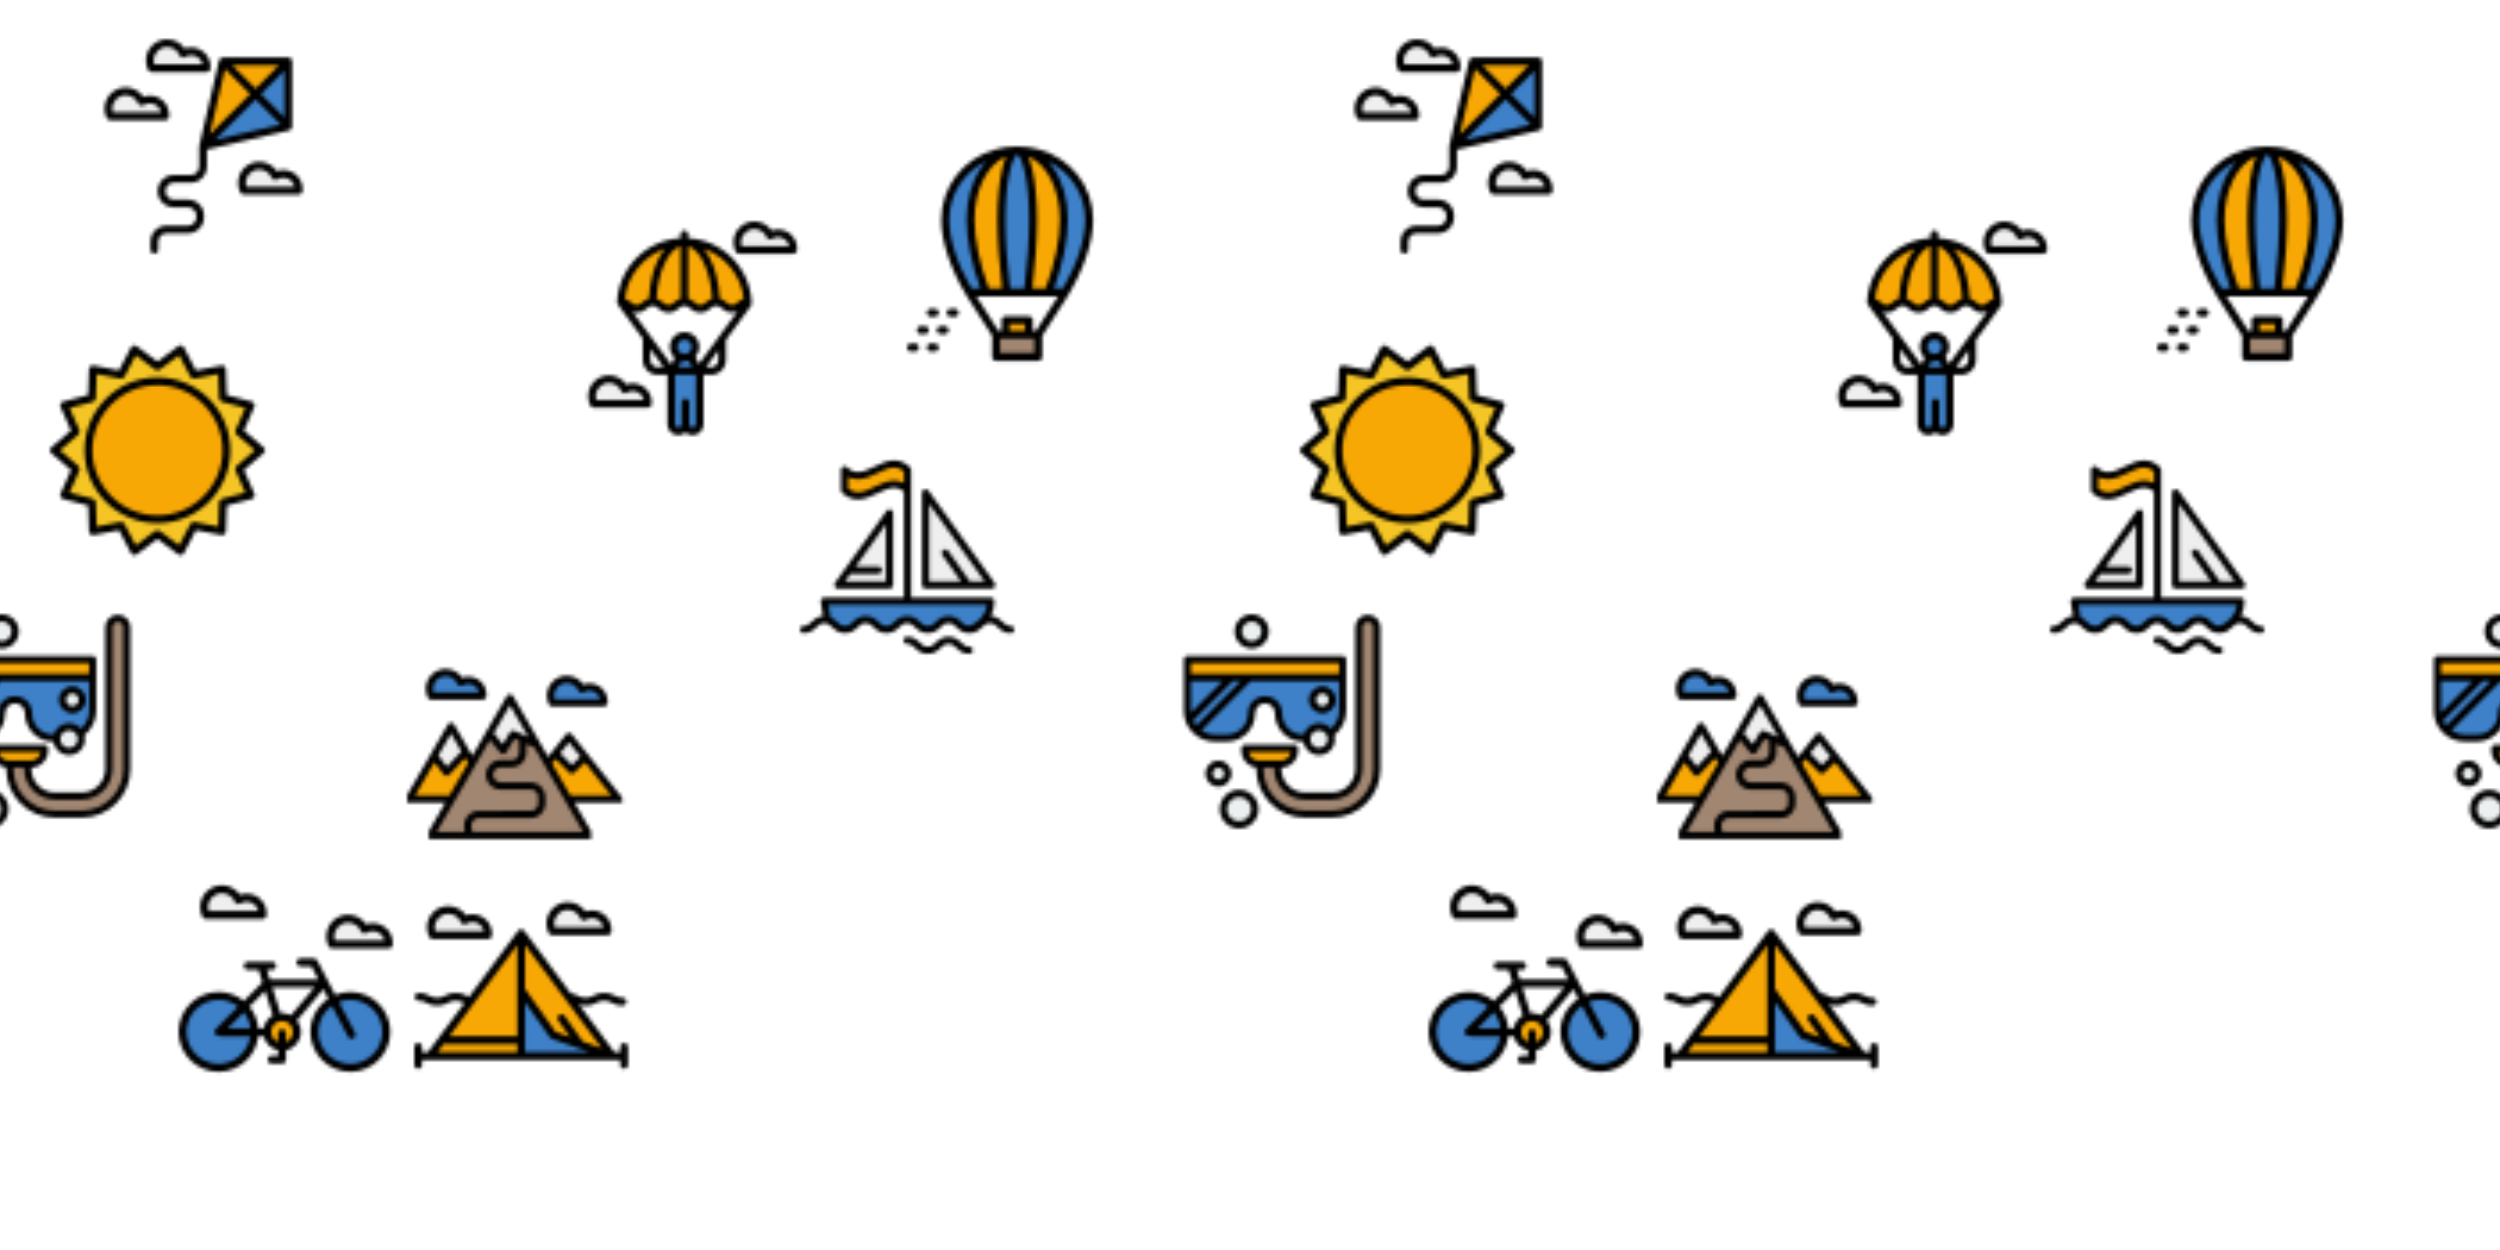 <svg xmlns="http://www.w3.org/2000/svg" xmlns:xlink="http://www.w3.org/1999/xlink" xmlns:fi="http://pattern.flaticon.com/" x="0" y="0" width="700" height="350" viewBox="0 0 700 350"><rect x="0px" y="0px" width="100%" height="100%" opacity="1" fill="#ffffff"/><defs><g transform="matrix(0.126 0 0 0.126 329 172)" id="L1_66"><path d="M428.7,9h-0.4c-10.918,0-19.8,8.882-19.8,19.8v315.01c0,33.189-27.001,60.19-60.19,60.19h-59.62   c-33.189,0-60.19-27.001-60.19-60.19V333h-40v10.81c0,55.245,44.945,100.19,100.19,100.19h59.619   c55.245,0,100.19-44.945,100.19-100.19V28.8C448.5,17.882,439.618,9,428.7,9z" fill="#a18671"/><path d="M154.461,298l1.378,9.186c2.206,14.716,15.1,25.814,29.991,25.814h49.34   c14.892,0,27.785-11.098,29.991-25.814l1.378-9.186H154.461z" fill="#f8a805"/><path d="M96.5,333c-11.579,0-21,9.42-21,21s9.421,21,21,21s21-9.42,21-21S108.079,333,96.5,333z" fill="#ecf0f1"/><path d="M142.5,398c-19.299,0-35,15.701-35,35s15.701,35,35,35s35-15.701,35-35S161.799,398,142.5,398z" fill="#ecf0f1"/><path d="M320,250c-15.163,0-27.5,12.336-27.5,27.5S304.837,305,320,305c15.163,0,27.5-12.336,27.5-27.5   S335.163,250,320,250z" fill="#ecf0f1"/><path d="M164.996,140.5L46.171,259.336l8.066,5.423C64.202,271.459,75.818,275,87.83,275h27.72   c30.023,0,54.45-24.426,54.45-54.45v-0.85c0-16.377,13.323-29.7,29.7-29.7h0.6c16.377,0,29.7,13.323,29.7,29.7v0.85   c0,30.024,24.426,54.45,54.45,54.45h7.536l1.745-5.632C297.265,257.964,308.066,250,320,250c7.858,0,15.368,3.399,20.604,9.326   l5.274,5.971l5.993-5.249c13.109-11.483,20.629-28.022,20.629-45.378V140.5H164.996z" fill="#3e81c8"/><path d="M327.5,168c-12.131,0-22,9.869-22,22s9.869,22,22,22c12.131,0,22-9.869,22-22S339.631,168,327.5,168   z" fill="#ecf0f1"/><path d="M124.996,140.5l-94.301,94.311l2.343,5.066c2.036,4.402,4.604,8.563,7.634,12.367l5.581,7.006   L165.004,140.5H124.996z" fill="#3e81c8"/><path d="M27.5,140.5v74.17c0,1.438,0.061,2.905,0.185,4.487l1.36,17.302l95.959-95.959H27.5z" fill="#3e81c8"/><rect x="27px" y="100px" width="345px" height="40px" fill="#f8a805"/><path d="M170.5,8c-16.542,0-30,13.458-30,30s13.458,30,30,30s30-13.458,30-30S187.042,8,170.5,8z" fill="#ecf0f1"/><g><path d="M428.7,1h-0.4c-15.33,0-27.8,12.47-27.8,27.8v315.01c0,28.78-23.41,52.19-52.19,52.19h-59.62    c-28.78,0-52.19-23.41-52.19-52.19v-2.84c20.52-0.71,37-17.61,37-38.3V298c0-4.42-3.58-8-8-8h-110c-4.42,0-8,3.58-8,8v4.67    c0,19.32,14.38,35.35,33,37.95v3.19c0,59.66,48.53,108.19,108.19,108.19h59.62c59.66,0,108.19-48.53,108.19-108.19V28.8    C456.5,13.47,444.03,1,428.7,1z M163.75,306h93.5c-1.61,10.74-10.9,19-22.08,19h-49.34C174.65,325,165.36,316.74,163.75,306z     M440.5,343.81c0,50.83-41.36,92.19-92.19,92.19h-59.62c-50.83,0-92.19-41.36-92.19-92.19V341h24v2.81    c0,37.6,30.59,68.19,68.19,68.19h59.62c37.6,0,68.19-30.59,68.19-68.19V28.8c0-6.51,5.29-11.8,11.8-11.8h0.4    c6.51,0,11.8,5.29,11.8,11.8L440.5,343.81L440.5,343.81z"/><path d="M96.5,325c-15.99,0-29,13.01-29,29s13.01,29,29,29s29-13.01,29-29S112.49,325,96.5,325z M96.5,367c-7.17,0-13-5.83-13-13    s5.83-13,13-13s13,5.83,13,13S103.67,367,96.5,367z"/><path d="M142.5,390c-23.71,0-43,19.29-43,43s19.29,43,43,43s43-19.29,43-43S166.21,390,142.5,390z M142.5,460    c-14.89,0-27-12.11-27-27s12.11-27,27-27s27,12.11,27,27S157.39,460,142.5,460z"/><path d="M327.5,160c-16.54,0-30,13.46-30,30s13.46,30,30,30c16.54,0,30-13.46,30-30S344.04,160,327.5,160z M327.5,204    c-7.72,0-14-6.28-14-14s6.28-14,14-14c7.72,0,14,6.28,14,14S335.22,204,327.5,204z"/><path d="M372.5,92.5h-345c-4.42,0-8,3.58-8,8v114.17c0,37.68,30.65,68.33,68.33,68.33h27.72c34.43,0,62.45-28.02,62.45-62.45    v-0.85c0-11.97,9.73-21.7,21.7-21.7h0.6c11.97,0,21.7,9.73,21.7,21.7v0.85c0,34.43,28.02,62.45,62.45,62.45h0.48    c2.65,16.97,17.37,30,35.07,30c19.57,0,35.5-15.93,35.5-35.5c0-3.14-0.42-6.19-1.19-9.09c15.94-12.52,26.19-31.96,26.19-53.74    V100.5C380.5,96.08,376.92,92.5,372.5,92.5z M35.66,218.53c-0.1-1.28-0.16-2.56-0.16-3.86V148.5h70.19L35.66,218.53z M40.3,236.52    l88.01-88.02h17.38l-98.76,98.76C44.31,243.97,42.08,240.37,40.3,236.52z M320,297c-10.75,0-19.5-8.75-19.5-19.5    S309.25,258,320,258s19.5,8.75,19.5,19.5S330.75,297,320,297z M364.5,214.67c0,15.68-6.94,29.76-17.9,39.36    C340.09,246.66,330.58,242,320,242c-15.92,0-29.43,10.54-33.91,25h-1.64c-25.61,0-46.45-20.84-46.45-46.45v-0.85    c0-20.79-16.91-37.7-37.7-37.7h-0.6c-20.79,0-37.7,16.91-37.7,37.7v0.85c0,25.61-20.84,46.45-46.45,46.45H87.83    c-10.77,0-20.8-3.28-29.13-8.88L168.31,148.5H364.5V214.67z M364.5,132.5h-329v-24h329V132.5z"/><path d="M170.5,0c-20.95,0-38,17.05-38,38s17.05,38,38,38s38-17.05,38-38S191.45,0,170.5,0z M170.5,60c-12.13,0-22-9.87-22-22    s9.87-22,22-22s22,9.87,22,22S182.63,60,170.5,60z"/></g></g><g transform="matrix(0.138 0 0 0.138 14 96)" id="L1_67"><path d="M428.003,218l-44.23-37.856l23.464-53.292l-56.312-14.833l-1.978-58.198l-57.183,10.964   l-27.038-51.563l-46.729,34.781L171.274,13.22l-27.037,51.573L87.052,53.82l-1.981,58.193L28.763,126.85l23.464,53.292L7.997,218   l44.231,37.857l-23.464,53.292l56.311,14.833l1.978,58.198l57.093-10.956c0.065-0.012,0.104-0.016,0.09-0.009l27.039,51.564   l46.719-34.782l46.733,34.781l27.035-51.572l57.186,10.973l1.98-58.194l56.309-14.836l-23.464-53.292L428.003,218z M358,218   c0,77.196-62.804,140-140,140S78,295.196,78,218S140.804,78,218,78S358,140.803,358,218z" fill="#f5c525"/><path d="M218,78c-77.196,0-140,62.804-140,140s62.804,140,140,140s140-62.804,140-140S295.196,78,218,78z" fill="#f8a805"/><g><path d="M218,70c-81.61,0-148,66.39-148,148s66.39,148,148,148s148-66.39,148-148S299.61,70,218,70z M218,350    c-72.79,0-132-59.21-132-132S145.21,86,218,86c72.78,0,132,59.21,132,132S290.78,350,218,350z"/><path d="M433.2,211.92l-39.71-33.99l21.07-47.85c0.94-2.14,0.9-4.59-0.12-6.7c-1.01-2.11-2.9-3.66-5.16-4.26l-50.56-13.33    l-1.78-52.25c-0.08-2.33-1.18-4.52-3.01-5.98c-1.82-1.46-4.2-2.04-6.49-1.6l-51.35,9.85l-24.28-46.3    c-1.09-2.08-3.03-3.57-5.31-4.09s-4.68-0.01-6.56,1.38L218,38.03L176.05,6.8c-1.88-1.39-4.27-1.9-6.55-1.38s-4.22,2.01-5.31,4.09    l-24.28,46.3l-51.35-9.85c-2.3-0.44-4.67,0.14-6.5,1.6c-1.82,1.46-2.92,3.65-3,5.98l-1.78,52.25l-50.56,13.33    c-2.26,0.6-4.15,2.15-5.17,4.26c-1.01,2.11-1.05,4.56-0.11,6.7l21.07,47.85L2.8,211.92C1.02,213.44,0,215.66,0,218    s1.02,4.56,2.8,6.08l39.71,33.99l-21.07,47.85c-0.95,2.14-0.9,4.59,0.11,6.7c1.02,2.11,2.91,3.66,5.17,4.26l50.56,13.33    l1.78,52.25c0.08,2.33,1.17,4.52,3,5.98c1.83,1.46,4.21,2.04,6.5,1.6l51.35-9.85l24.28,46.3c1.09,2.08,3.03,3.57,5.31,4.09    s4.67,0.01,6.55-1.38L218,397.97l41.94,31.23c1.4,1.03,3.08,1.58,4.78,1.58c0.59,0,1.19-0.07,1.78-0.2    c2.28-0.52,4.22-2.01,5.31-4.09l24.28-46.3l51.34,9.85c2.3,0.44,4.68-0.14,6.5-1.6c1.83-1.46,2.93-3.65,3.01-5.98l1.78-52.25    l50.55-13.33c2.27-0.6,4.16-2.15,5.17-4.26c1.02-2.11,1.06-4.56,0.12-6.7l-21.07-47.85l39.71-33.99c1.78-1.52,2.8-3.74,2.8-6.08    S434.98,213.44,433.2,211.92z M378.57,249.78c-2.68,2.29-3.54,6.07-2.12,9.3l19.69,44.72l-47.25,12.45    c-3.42,0.9-5.84,3.93-5.96,7.46l-1.66,48.85l-48-9.21c-3.46-0.66-6.95,1.02-8.59,4.15l-22.69,43.27l-39.22-29.19    c-2.83-2.11-6.71-2.11-9.55,0l-39.21,29.19l-22.69-43.27c-1.4-2.67-4.15-4.29-7.08-4.29c-0.5,0-1.01,0.05-1.51,0.14l-48,9.21    l-1.66-48.85c-0.12-3.53-2.54-6.56-5.96-7.46L39.86,303.8l19.69-44.72c1.42-3.23,0.56-7.01-2.12-9.3L20.3,218l37.13-31.78    c2.68-2.29,3.54-6.07,2.12-9.3L39.86,132.2l47.25-12.45c3.42-0.9,5.84-3.93,5.96-7.46l1.66-48.85l48,9.21    c3.46,0.66,6.95-1.02,8.59-4.15l22.69-43.27l39.21,29.19c2.84,2.11,6.72,2.11,9.55,0l39.22-29.19l22.69,43.27    c1.64,3.13,5.13,4.81,8.59,4.15l48-9.21l1.66,48.85c0.12,3.53,2.54,6.56,5.96,7.46l47.25,12.45l-19.69,44.72    c-1.42,3.23-0.56,7.01,2.12,9.3L415.7,218L378.57,249.78z"/></g></g><g transform="matrix(0.139 0 0 0.139 250 41)" id="L1_68"><rect x="227px" y="350px" width="47px" height="29px" fill="#f8a805"/><rect x="208px" y="379px" width="85px" height="45px" fill="#a18671"/><path d="M316.596,22.909L279.647,5.023l27.528,30.451c3.467,3.835,6.761,8.039,9.792,12.498   C334.722,74.047,344.5,109.571,344.5,148c0,38.074-9.923,87.382-27.225,135.282L313.404,294h33.961l2.313-3.983   C378.799,239.869,395.5,188.105,395.5,148C395.5,94.4,365.266,46.468,316.596,22.909z" fill="#3e81c8"/><path d="M275.673,12.851l-18.238-7.215l7.989,17.913c2.828,6.339,5.419,14.554,7.703,24.418   C279.171,74.043,282.5,109.569,282.5,148c0,38.585-3.455,88.524-9.479,137.014L271.904,294h41.406l1.943-5.199   C333.84,239.066,344.5,187.746,344.5,148C344.5,83.449,316.841,29.137,275.673,12.851z" fill="#f8a805"/><path d="M273.517,49.683C270.216,34.932,263,9.916,251.765,8.102L251.111,8h-1.299l-0.649,0.107   c-11.191,1.853-18.388,26.838-21.68,41.566c-5.793,25.9-8.983,60.819-8.983,98.327c0,39.187,3.548,89.85,9.732,138.999l0.881,7.001   h42.772l0.882-7.001C278.952,237.86,282.5,187.197,282.5,148C282.5,110.489,279.31,75.572,273.517,49.683z" fill="#3e81c8"/><path d="M235.576,23.549l7.989-17.913l-18.238,7.215C184.159,29.137,156.5,83.449,156.5,148   c0,39.745,10.66,91.064,29.247,140.8l1.943,5.2h41.406l-1.117-8.986c-6.024-48.49-9.479-98.429-9.479-137.014   c0-38.433,3.329-73.958,9.374-100.036C230.157,38.103,232.748,29.888,235.576,23.549z" fill="#f8a805"/><path d="M193.824,35.475L221.36,5.021L184.404,22.91C135.734,46.468,105.5,94.4,105.5,148   c0,40.104,16.702,91.868,45.822,142.017l2.313,3.983h33.961l-3.871-10.718C166.423,235.384,156.5,186.075,156.5,148   c0-38.429,9.778-73.953,27.536-100.033C187.064,43.512,190.357,39.309,193.824,35.475z" fill="#3e81c8"/><g><path d="M124.5,327h-8c-4.419,0-8,3.582-8,8c0,4.419,3.581,8,8,8h8c4.418,0,8-3.581,8-8C132.5,330.582,128.918,327,124.5,327z"/><path d="M76.5,343h8c4.418,0,8-3.581,8-8c0-4.418-3.582-8-8-8h-8c-4.419,0-8,3.582-8,8C68.5,339.419,72.081,343,76.5,343z"/><path d="M72.5,370c0-4.418-3.582-8-8-8h-8c-4.419,0-8,3.582-8,8s3.581,8,8,8h8C68.918,378,72.5,374.418,72.5,370z"/><path d="M104.5,362h-8c-4.419,0-8,3.582-8,8s3.581,8,8,8h8c4.418,0,8-3.582,8-8S108.918,362,104.5,362z"/><path d="M44.5,397h-8c-4.419,0-8,3.582-8,8s3.581,8,8,8h8c4.418,0,8-3.582,8-8S48.918,397,44.5,397z"/><path d="M84.5,397h-8c-4.419,0-8,3.582-8,8s3.581,8,8,8h8c4.418,0,8-3.582,8-8S88.918,397,84.5,397z"/><path d="M294.6,6c-13.92-3.91-28.71-6-44.1-6s-30.18,2.09-44.1,6C142.76,23.9,97.5,79.9,97.5,148    c0,42.71,17.96,97.42,49.29,150.09c0.02,0.03,0.04,0.06,0.06,0.09c0.02,0.04,0.05,0.09,0.07,0.13L200,381.34V424    c0,4.42,3.58,8,8,8h85c4.42,0,8-3.58,8-8v-42.66l53.08-83.03c0.02-0.04,0.05-0.09,0.07-0.13c0.02-0.03,0.04-0.06,0.06-0.09    C385.54,245.42,403.5,190.71,403.5,148C403.5,79.9,358.24,23.9,294.6,6z M336.5,148c0,39.01-10.44,89.03-28.74,138h-26.8    c6.08-48.94,9.54-98.77,9.54-138c0-39.01-3.4-75.18-9.58-101.84c-2.41-10.41-5.13-19.01-8.19-25.87    C309.84,34.97,336.5,85.83,336.5,148z M274.5,148c0,39.13-3.51,89.06-9.67,138h-28.66c-6.16-48.95-9.67-98.87-9.67-138    c0-36.94,3.12-71.23,8.79-96.58c6.35-28.4,13.61-35.16,15.18-35.42c0.01,0,0.01,0,0.02,0c1.61,0.26,8.86,7.01,15.22,35.43    C271.38,76.77,274.5,111.07,274.5,148z M228.27,20.29c-3.06,6.86-5.78,15.46-8.19,25.87c-6.18,26.66-9.58,62.83-9.58,101.84    c0,39.23,3.46,89.06,9.54,138h-26.8c-18.3-48.97-28.74-98.99-28.74-138C164.5,85.83,191.16,34.97,228.27,20.29z M113.5,148    c0-52.15,29.87-96.34,74.39-117.89c-3.68,4.07-7.18,8.52-10.47,13.36C158.77,70.86,148.5,107.99,148.5,148    c0,39.34,10.03,89.08,27.7,138h-17.96C129.77,236.97,113.5,186.88,113.5,148z M285,416h-69v-29h69V416z M235,371v-13h31v13H235z     M288.62,371H282v-21c0-4.42-3.58-8-8-8h-47c-4.42,0-8,3.58-8,8v21h-6.62l-44.11-69h164.46L288.62,371z M342.76,286H324.8    c17.67-48.92,27.7-98.66,27.7-138c0-40.01-10.27-77.14-28.92-104.53c-3.29-4.84-6.79-9.29-10.47-13.36    C357.63,51.66,387.5,95.85,387.5,148C387.5,186.88,371.23,236.97,342.76,286z"/></g></g><g transform="matrix(0.126 0 0 0.126 224 126)" id="L1_69"><path d="M279,94.99 279,299.995 426.001,299.995z" fill="#efefef"/><path d="M84.272,299.995 199,299.995 199,139.99z" fill="#efefef"/><path d="M53.996,335.995l6.338,41.221l4.216,1.705c5.134,2.077,8.854,5.635,12.45,9.074   c5.651,5.408,11.496,11,23.01,11c11.505,0,17.35-5.592,23.004-11.003c5.646-5.406,11.482-10.997,22.996-10.997   c11.494,0,17.08,5.34,23,11c5.651,5.408,11.496,11,23,11c11.505,0,17.35-5.592,23.004-11.003   c5.646-5.406,11.482-10.997,22.986-10.997c11.513,0,17.351,5.591,23,11c5.651,5.408,11.496,11,23,11s17.349-5.592,23.007-11.006   c5.913-5.654,11.499-10.994,22.993-10.994s17.08,5.34,23.001,11.001c5.354,5.121,10.89,10.415,21.248,10.948l1.295,0.067   l1.249-0.346c24.993-6.914,43.309-27.967,46.659-53.635l1.18-9.036H53.996V335.995z" fill="#3e81c8"/><path d="M236.192,41.449c-8.238-7.027-16.999-10.444-26.782-10.444c-13.495,0-26.573,6.313-40.415,12.994   c-6.751,3.256-13.732,6.622-20.688,9.1c-7.344,2.615-13.796,3.886-19.727,3.886c-6.431,0-12.276-1.422-17.873-4.349L99,46.514   v42.628l2.803,2.395c8.229,7.03,16.987,10.448,26.777,10.448h0.01c13.506,0,26.574-6.313,40.48-13.03   c13.223-6.367,26.895-12.95,40.34-12.95c6.429,0,12.279,1.423,17.887,4.352L239,86.468V43.844L236.192,41.449z" fill="#f8a805"/><g><path d="M432.21,294.925L285.5,90.335c-2.03-2.83-5.64-4.02-8.95-2.96c-3.31,1.07-5.55,4.14-5.55,7.62v205c0,4.42,3.58,8,8,8h147    c0,0,0.01,0,0.02,0c4.42,0,8-3.58,8-8C434.02,298.075,433.34,296.305,432.21,294.925z M376.74,291.995    c-0.24-0.91-0.63-1.8-1.21-2.62l-46-65c-2.55-3.61-7.55-4.46-11.15-1.91c-3.61,2.55-4.46,7.54-1.91,11.15l41.31,58.38H287v-172.12    l123.42,172.12H376.74z"/><path d="M201.45,132.375c-3.31-1.06-6.93,0.13-8.95,2.96l-114.74,160c-1.74,2.44-1.98,5.65-0.61,8.31    c1.37,2.67,4.12,4.35,7.12,4.35H199c4.42,0,8-3.58,8-8v-160C207,136.515,204.75,133.445,201.45,132.375z M191,291.995H99.85    l12.23-17.06c0.3,0.04,0.61,0.06,0.92,0.06h61c4.42,0,8-3.58,8-8s-3.58-8-8-8h-50.49l67.49-94.12V291.995z"/><path d="M468,390.995c-8.29,0-12.14-3.68-17.47-8.78c-5.83-5.57-13.01-12.43-26.23-13.15c4.92-9.76,7.7-20.77,7.7-32.42v-0.65    c0-4.42-3.58-8-8-8H247v-284c0-1.39-0.36-2.7-0.99-3.84c-0.01-0.02-0.02-0.03-0.02-0.05c-0.12-0.21-0.25-0.42-0.38-0.62    c-0.05-0.07-0.11-0.13-0.16-0.2c-0.1-0.14-0.2-0.28-0.32-0.42c-0.06-0.08-0.14-0.16-0.21-0.23c-0.11-0.12-0.21-0.24-0.32-0.35    c-0.02-0.01-0.03-0.03-0.05-0.05c-10.63-10.25-22.12-15.23-35.14-15.23c-15.3,0-29.83,7.01-43.89,13.78    c-13.01,6.28-25.29,12.2-36.94,12.2c-4.39,0-8.5-0.85-12.46-2.63c-3.95-1.77-7.77-4.46-11.57-8.12c-2.31-2.23-5.73-2.86-8.68-1.6    c-2.95,1.25-4.87,4.15-4.87,7.36v45c0,2.17,0.88,4.25,2.44,5.76c10.63,10.25,22.13,15.23,35.14,15.23c0,0,0,0,0.01,0    c15.29,0,29.83-7.01,43.88-13.78c13.01-6.28,25.3-12.2,36.94-12.2c7.85,0,14.78,2.73,21.59,8.54v235.45H54    c-2.34,0-4.55,1.02-6.07,2.79c-1.52,1.77-2.19,4.12-1.84,6.43l4.91,31.9c-12.77,0.92-19.81,7.63-25.53,13.1    c-5.33,5.1-9.18,8.78-17.47,8.78c-4.42,0-8,3.58-8,8s3.58,8,8,8c14.71,0,22.37-7.33,28.53-13.22c5.33-5.1,9.18-8.78,17.47-8.78    s12.15,3.68,17.48,8.78c6.15,5.89,13.82,13.22,28.53,13.22s22.37-7.33,28.53-13.22c5.33-5.1,9.18-8.78,17.47-8.78    s12.14,3.68,17.47,8.78c6.15,5.89,13.82,13.22,28.53,13.22s22.37-7.33,28.53-13.22c5.32-5.1,9.18-8.78,17.46-8.78    c8.29,0,12.14,3.68,17.47,8.78c6.16,5.89,13.82,13.22,28.53,13.22s22.37-7.33,28.53-13.22c5.33-5.1,9.18-8.78,17.47-8.78    s12.14,3.68,17.47,8.78c6.16,5.89,13.82,13.22,28.53,13.22s22.37-7.33,28.53-13.22c5.33-5.1,9.18-8.78,17.47-8.78    s12.14,3.68,17.47,8.78c6.16,5.89,13.82,13.22,28.53,13.22c4.42,0,8-3.58,8-8S472.42,390.995,468,390.995z M209.41,68.005    c-15.3,0-29.83,7.01-43.89,13.78c-13,6.28-25.29,12.2-36.93,12.2h-0.01c-7.85,0-14.78-2.72-21.58-8.53v-25.73    c6.75,3.53,13.9,5.26,21.58,5.26c7.65,0,15.11-1.75,22.41-4.35s14.45-6.04,21.48-9.43c13.01-6.28,25.3-12.2,36.94-12.2    c7.85,0,14.78,2.72,21.59,8.53v25.73C224.24,69.735,217.09,68.005,209.41,68.005z M374.66,390.955    c-7.38-0.38-11.1-3.93-16.13-8.74c-6.16-5.89-13.82-13.22-28.53-13.22s-22.37,7.33-28.53,13.22c-5.33,5.1-9.18,8.78-17.47,8.78    s-12.14-3.68-17.47-8.78c-6.15-5.89-13.82-13.22-28.53-13.22c-14.7,0-22.37,7.33-28.52,13.22c-5.33,5.1-9.18,8.78-17.47,8.78    s-12.14-3.68-17.47-8.78c-6.16-5.89-13.82-13.22-28.53-13.22s-22.38,7.33-28.53,13.22c-5.33,5.1-9.18,8.78-17.47,8.78    s-12.15-3.68-17.48-8.78c-3.91-3.74-8.43-8.06-14.98-10.71l-4.23-27.51h352.2C412.57,366.585,396.17,385.005,374.66,390.955z"/><path d="M376,436.995c-8.289,0-12.14-3.683-17.469-8.781c-6.157-5.89-13.819-13.219-28.529-13.219s-22.373,7.33-28.53,13.219    c-5.33,5.098-9.18,8.781-17.47,8.781c-8.289,0-12.14-3.683-17.469-8.781c-6.157-5.89-13.819-13.219-28.528-13.219    c-4.418,0-8,3.582-8,8c0,4.419,3.582,8,8,8c8.289,0,12.14,3.683,17.469,8.781c6.157,5.89,13.819,13.219,28.528,13.219    c14.71,0,22.373-7.33,28.53-13.219c5.33-5.098,9.18-8.781,17.47-8.781s12.14,3.683,17.469,8.781    c6.157,5.89,13.819,13.219,28.529,13.219c4.419,0,8-3.581,8-8C384,440.577,380.418,436.995,376,436.995z"/></g></g><g transform="matrix(0.135 0 0 0.135 27 11)" id="L1_70"><path d="M142.076,150.159c-3.116-14.683-16.277-25.339-31.296-25.339c-6.001,0-11.842,1.663-16.898,4.825   C88.19,116.386,75.197,107.82,60.78,107.82c-19.851,0-36,16.149-36,36c0,9.41,3.206,16,3.206,16h116.141L142.076,150.159z" fill="#efefef"/><path d="M227.976,50.339C224.86,35.657,211.699,25,196.68,25c-6.002,0-11.844,1.664-16.899,4.825   C174.09,16.566,161.097,8,146.68,8c-19.851,0-36,16.149-36,36c0,9.48,3.167,16,3.167,16h116.178L227.976,50.339z" fill="#efefef"/><path d="M418.976,304.339C415.86,289.657,402.699,279,387.68,279c-6.002,0-11.844,1.664-16.899,4.825   C365.09,270.566,352.097,262,337.68,262c-19.851,0-36,16.149-36,36c0,9.064,3.167,16,3.167,16h116.178L418.976,304.339z" fill="#efefef"/><path d="M330.077,113.531 397.93,181.383 397.93,45.664z" fill="#3e81c8"/><path d="M330.069,113.526 221.145,222.463 397.936,181.381z" fill="#3e81c8"/><path d="M262.216,45.669 330.069,113.524 397.937,45.669z" fill="#f8a805"/><path d="M262.219,45.664 221.136,222.467 330.073,113.53z" fill="#f8a805"/><g><path d="M110.78,116.82c-4.65,0-9.23,0.8-13.54,2.35c-8.09-11.97-21.66-19.35-36.46-19.35c-24.26,0-44,19.74-44,44    c0,6.87,1.54,13.45,4.59,19.56c1.35,2.72,4.12,4.44,7.16,4.44h114.11c4.13,0,7.59-3.15,7.96-7.28c0.12-1.25,0.18-2.51,0.18-3.72    C150.78,134.76,132.83,116.82,110.78,116.82z M33.94,151.82c-0.77-2.57-1.16-5.25-1.16-8c0-15.44,12.56-28,28-28    c11.21,0,21.32,6.66,25.75,16.98c0.92,2.14,2.73,3.78,4.96,4.47c2.23,0.7,4.65,0.39,6.63-0.85c3.77-2.35,8.15-3.6,12.66-3.6    c11.52,0,21.17,8.16,23.47,19L33.94,151.82L33.94,151.82z"/><path d="M196.68,17c-4.65,0-9.23,0.8-13.54,2.35C175.05,7.38,161.48,0,146.68,0c-24.26,0-44,19.74-44,44    c0,6.87,1.54,13.45,4.59,19.56c1.35,2.72,4.12,4.44,7.16,4.44h114.11c4.13,0,7.59-3.16,7.96-7.28c0.12-1.26,0.18-2.51,0.18-3.72    C236.68,34.94,218.73,17,196.68,17z M119.83,52c-0.76-2.58-1.15-5.25-1.15-8c0-15.44,12.56-28,28-28    c11.21,0,21.32,6.66,25.75,16.98c0.92,2.14,2.73,3.78,4.96,4.47c2.23,0.7,4.65,0.39,6.63-0.85c3.77-2.35,8.15-3.6,12.66-3.6    c11.52,0,21.17,8.16,23.47,19C220.15,52,119.83,52,119.83,52z"/><path d="M387.68,271c-4.65,0-9.23,0.8-13.54,2.35c-8.09-11.97-21.66-19.35-36.46-19.35c-24.26,0-44,19.74-44,44    c0,6.87,1.54,13.45,4.59,19.56c1.35,2.72,4.12,4.44,7.16,4.44h114.11c4.13,0,7.59-3.16,7.96-7.28c0.12-1.26,0.18-2.51,0.18-3.72    C427.68,288.94,409.73,271,387.68,271z M310.83,306c-0.76-2.58-1.15-5.25-1.15-8c0-15.44,12.56-28,28-28    c11.21,0,21.32,6.66,25.75,16.98c0.92,2.14,2.73,3.78,4.96,4.47c2.23,0.7,4.65,0.39,6.63-0.85c3.77-2.35,8.15-3.6,12.66-3.6    c11.52,0,21.17,8.16,23.47,19H310.83z"/><path d="M397.93,37.67H262.22c-3.73,0-6.96,2.56-7.8,6.19l-41.07,176.79c-0.01,0.03-0.14,0.69-0.17,0.99v0.03    c-0.03,0.26-0.04,0.53-0.04,0.79v41.76c0,9.51-7.74,17.24-17.25,17.24h-35.51c-18.33,0-33.24,14.92-33.24,33.25v0.51    c0,18.33,14.91,33.24,33.24,33.24h29.51c9.51,0,17.25,7.74,17.25,17.25v3.51c0,9.51-7.74,17.24-17.25,17.24h-44.51    c-18.33,0-33.24,14.92-33.24,33.25v16.75c0,4.42,3.58,8,8,8s8-3.58,8-8v-16.75c0-9.51,7.73-17.25,17.24-17.25h44.51    c18.33,0,33.25-14.91,33.25-33.24v-3.51c0-18.33-14.92-33.25-33.25-33.25h-29.51c-9.51,0-17.24-7.73-17.24-17.24v-0.51    c0-9.51,7.73-17.25,17.24-17.25h35.51c18.33,0,33.25-14.91,33.25-33.24v-35.4l170.6-39.64c3.63-0.84,6.19-4.07,6.19-7.79V45.67    C405.93,41.25,402.35,37.67,397.93,37.67z M378.62,53.67l-48.55,48.54l-48.54-48.54H378.62z M266.75,61.51l52.01,52.02l-83.5,83.5    L266.75,61.51z M246.58,208.34l83.49-83.5l52.02,52.01L246.58,208.34z M389.93,162.07l-48.54-48.54l48.54-48.55V162.07z"/></g></g><g transform="matrix(0.136 0 0 0.136 116 246)" id="L1_71"><path d="M285.994,322.5 220,229.503 220,365.41 408.002,365.41z" fill="#3e81c8"/><path d="M408.003,365.41 220,112.498 220,112.499 31.991,365.41 220,365.41 220,229.5    285.997,322.503z" fill="#f8a805"/><path d="M397.296,98.84C394.181,84.157,381.019,73.5,366,73.5c-6.013,0-11.858,1.67-16.898,4.825   C343.411,65.066,330.418,56.5,316,56.5c-19.851,0-36,16.149-36,36c0,9.944,3.207,16,3.207,16h116.138L397.296,98.84z" fill="#efefef"/><path d="M151.296,106.839C148.18,92.156,135.019,81.5,120,81.5c-6.013,0-11.859,1.67-16.898,4.825   C97.411,73.066,84.417,64.5,70,64.5c-19.851,0-36,16.149-36,36c0,10.25,3.205,16,3.205,16h116.141L151.296,106.839z" fill="#efefef"/><g><path d="M432,338.5c-4.42,0-8,3.58-8,8v10.91h-11.98l-72.62-97.7c3.52,1.05,7.78,1.79,13.22,1.79c11.52,0,17.78-3.28,22.81-5.91    c4.36-2.29,7.8-4.09,15.38-4.09c7.58,0,11.02,1.8,15.38,4.09c5.03,2.63,11.29,5.91,22.81,5.91c4.42,0,8-3.58,8-8    c0-4.42-3.58-8-8-8c-7.58,0-11.02-1.8-15.38-4.09c-5.03-2.63-11.29-5.91-22.81-5.91c-11.51,0-17.77,3.28-22.8,5.91    c-4.36,2.29-7.81,4.09-15.39,4.09c-7.57,0-11.02-1.8-15.38-4.09c-3.86-2.02-8.24-4.32-15.03-5.36c-0.15-0.02-0.29-0.03-0.43-0.04    l-95.36-128.28c-0.1-0.13-0.21-0.24-0.32-0.36c-1.495-1.891-4.024-2.944-6.411-2.852c-2.305,0.089-4.777,1.283-6.109,3.212    L112.61,243.56c-1.5-0.62-2.91-1.34-4.45-2.15c-5.03-2.63-11.29-5.91-22.8-5.91c-11.52,0-17.78,3.28-22.8,5.91    c-4.36,2.29-7.81,4.09-15.38,4.09c-7.58,0-11.02-1.8-15.38-4.09c-5.03-2.63-11.29-5.91-22.8-5.91c-4.42,0-8,3.58-8,8s3.58,8,8,8    c7.57,0,11.02,1.8,15.37,4.09c5.03,2.63,11.29,5.91,22.81,5.91c11.51,0,17.77-3.28,22.8-5.91c4.36-2.29,7.8-4.09,15.38-4.09    c7.57,0,11.02,1.8,15.38,4.09c0.68,0.35,1.38,0.72,2.11,1.09L27.98,357.41H16V346.5c0-4.42-3.58-8-8-8s-8,3.58-8,8v37    c0,4.42,3.58,8,8,8s8-3.58,8-8v-10.09h408v10.09c0,4.42,3.58,8,8,8s8-3.58,8-8v-37C440,342.08,436.42,338.5,432,338.5z     M212,357.41H47.91l12.82-17.24c0.72,0.21,1.48,0.33,2.27,0.33h149V357.41z M212,324.5H72.37L212,136.67V324.5z M228,357.41V254.6    l51.47,72.53c0.96,1.35,2.31,2.37,3.87,2.92l77.8,27.36L228,357.41L228,357.41z M346.88,335.43c-0.11-0.19-0.23-0.38-0.36-0.57    l-37-52c-2.57-3.6-7.56-4.44-11.16-1.88s-4.44,7.56-1.88,11.16l24.26,34.1l-29.69-10.44L228,226.95v-90.28l157.97,212.51    L346.88,335.43z"/><path d="M366,65.5c-4.66,0-9.23,0.8-13.54,2.35C344.37,55.89,330.8,48.5,316,48.5c-24.26,0-44,19.74-44,44    c0,6.87,1.54,13.45,4.59,19.57c1.35,2.71,4.12,4.43,7.16,4.43h114.11c4.13,0,7.59-3.15,7.96-7.27c0.12-1.26,0.18-2.52,0.18-3.73    C406,83.44,388.05,65.5,366,65.5z M289.16,100.5c-0.77-2.57-1.16-5.25-1.16-8c0-15.44,12.56-28,28-28    c11.21,0,21.32,6.66,25.75,16.98c0.92,2.14,2.73,3.78,4.96,4.48c2.23,0.69,4.65,0.38,6.63-0.85c3.77-2.36,8.15-3.61,12.66-3.61    c11.52,0,21.17,8.16,23.47,19H289.16z"/><path d="M120,73.5c-4.66,0-9.23,0.8-13.54,2.35C98.37,63.89,84.8,56.5,70,56.5c-24.26,0-44,19.74-44,44    c0,6.87,1.54,13.45,4.59,19.57c1.35,2.71,4.12,4.43,7.16,4.43h114.11c4.13,0,7.59-3.15,7.96-7.27c0.12-1.26,0.18-2.52,0.18-3.73    C160,91.44,142.05,73.5,120,73.5z M43.16,108.5c-0.77-2.57-1.16-5.25-1.16-8c0-15.44,12.56-28,28-28    c11.21,0,21.32,6.66,25.75,16.98c0.92,2.14,2.73,3.78,4.96,4.48c2.23,0.69,4.65,0.38,6.63-0.85c3.77-2.36,8.15-3.61,12.66-3.61    c11.52,0,21.17,8.16,23.47,19H43.16z"/></g></g><g transform="matrix(0.127 0 0 0.127 114 181)" id="L1_72"><path d="M392.914,243.615 363.007,272.492 326.622,236.108 309.628,257.314 355.341,336.489    466.448,336.489z" fill="#f8a805"/><path d="M286.184,216.71 233.699,193.488 211.694,229.487 211.799,229.472 211.694,229.491    181.279,191.975 51.534,416.709 401.657,416.709z" fill="#a18671"/><path d="M129.619,232.694 86.966,277.44 59.158,241.082 4.084,336.489 97.839,336.489    143.734,256.998z" fill="#f8a805"/><path d="M96.697,176.069 59.165,241.081 87.008,277.494 129.611,232.695z" fill="#efefef"/><path d="M226.589,113.489 181.281,191.975 211.701,229.485 233.694,193.486 286.191,216.705z" fill="#efefef"/><path d="M356.695,198.581 326.626,236.109 363,272.484 392.869,243.656z" fill="#efefef"/><path d="M433.304,114.822c-3.127-14.679-16.293-25.333-31.304-25.333c-6.001,0-11.844,1.669-16.898,4.824   C379.41,81.055,366.416,72.489,352,72.489c-19.851,0-36,16.149-36,36c0,8.777,3.204,16,3.204,16h116.159L433.304,114.822z" fill="#3e81c8"/><path d="M166.304,99.822C163.177,85.143,150.011,74.489,135,74.489c-6.001,0-11.844,1.669-16.898,4.824   C112.41,66.055,99.416,57.489,85,57.489c-19.851,0-36,16.149-36,36c0,8.444,3.204,16,3.204,16h116.159L166.304,99.822z" fill="#3e81c8"/><g><path d="M472.69,331.479l-2.38-2.99l-107.37-134.92c-1.52-1.89-3.82-2.99-6.24-2.99c0,0,0,0-0.01,0c-2.42,0-4.72,1.11-6.24,3    l-39.74,49.6l-77.19-133.69c-1.43-2.48-4.07-4-6.93-4c-2.85,0-5.5,1.52-6.92,4l-75.96,131.55l-40.1-68.99    c-1.43-2.46-4.06-3.98-6.91-3.98c-0.01,0-0.01,0-0.01,0c-2.86,0.01-5.49,1.53-6.92,4l-88.7,153.63c-0.51,0.89-0.83,1.83-0.97,2.79    H0v16h83.99l-35.22,61c-0.59,1.02-0.91,2.12-1.01,3.22h-0.01v0.06c-0.04,0.52-0.06,1.04,0,1.55v14.39h357.68v-14.29    c0.07-0.56,0.05-1.12,0-1.69v-0.02c-0.11-1.1-0.42-2.2-1.01-3.22l-35.22-61H474C474,344.489,474.95,333.749,472.69,331.479z     M356.7,211.369l25.36,31.6l-18.96,18.3l-25.75-25.75L356.7,211.369z M226.59,129.489l40.41,69.98l-30.07-13.3    c-3.66-1.62-7.97-0.27-10.06,3.15l-16.09,26.33l-19.82-24.44L226.59,129.489z M96.72,192.029l22.96,39.5l-32.01,33.66    l-18.91-24.73L96.72,192.029z M17.94,328.489l42.15-73.02l20.56,26.88c1.42,1.86,3.59,3,5.92,3.13c0.15,0.01,0.29,0.01,0.43,0.01    c2.19,0,4.29-0.89,5.8-2.49l35.26-37.06l6.43,11.07l-41.27,71.48L17.94,328.489L17.94,328.489z M127.12,408.709H65.39l37.08-64.22    l9.23-16l70.69-122.44l23.09,28.48c1.53,1.88,3.82,2.96,6.22,2.96c0.17,0,0.35-0.01,0.53-0.02c2.59-0.17,4.94-1.59,6.29-3.81    l18.35-30.02l9.83,4.35v26.25c0,8.96-7.29,16.25-16.26,16.25h-24.49c-17.78,0-32.25,14.47-32.25,32.25v0.5    c0,17.78,14.47,32.25,32.25,32.25h66.49c7.86,0,14.42,5.59,15.93,13c0.22,1.05,0.33,2.14,0.33,3.25v14.5    c0,8.96-7.29,16.25-16.26,16.25H157.95c-17.78,0-32.25,14.47-32.25,32.25v4.5C125.7,402.529,126.2,405.709,127.12,408.709z     M387.8,408.709H144.75c-1.92-2.67-3.05-5.94-3.05-9.47v-4.5c0-8.96,7.29-16.25,16.25-16.25h114.49    c17.79,0,32.26-14.47,32.26-32.25v-14.5c0-1.1-0.06-2.18-0.17-3.25c-1.63-16.26-15.4-29-32.09-29h-66.49    c-8.96,0-16.25-7.29-16.25-16.25v-0.5c0-8.96,7.29-16.25,16.25-16.25h24.49c17.79,0,32.26-14.47,32.26-32.25v-19.18l17.86,7.91    l60.92,105.52l9.24,16L387.8,408.709z M359.96,328.489l-40.67-70.44l7.99-9.97l30.07,30.07c1.56,1.56,3.6,2.34,5.65,2.34    c2.01,0,4.01-0.75,5.56-2.25l23.56-22.74l57.79,72.99H359.96z"/><path d="M402,81.489c-4.65,0-9.23,0.8-13.54,2.35c-8.09-11.96-21.66-19.35-36.46-19.35c-24.26,0-44,19.74-44,44    c0,6.87,1.55,13.45,4.59,19.57c1.35,2.71,4.13,4.43,7.16,4.43h114.11c4.14,0,7.6-3.16,7.97-7.28c0.12-1.26,0.17-2.51,0.17-3.72    C442,99.429,424.06,81.489,402,81.489z M325.16,116.489c-0.77-2.57-1.16-5.25-1.16-8c0-15.44,12.56-28,28-28    c11.22,0,21.32,6.66,25.75,16.98c0.92,2.14,2.73,3.78,4.96,4.48c2.23,0.69,4.65,0.38,6.63-0.85c3.78-2.36,8.16-3.61,12.66-3.61    c11.52,0,21.17,8.16,23.48,19H325.16z"/><path d="M135,66.489c-4.65,0-9.23,0.8-13.54,2.35c-8.09-11.96-21.66-19.35-36.46-19.35c-24.26,0-44,19.74-44,44    c0,6.87,1.55,13.45,4.59,19.57c1.35,2.71,4.13,4.43,7.16,4.43h114.11c4.14,0,7.59-3.15,7.97-7.27c0.11-1.26,0.17-2.52,0.17-3.73    C175,84.429,157.06,66.489,135,66.489z M58.16,101.489c-0.77-2.57-1.16-5.25-1.16-8c0-15.44,12.56-28,28-28    c11.22,0,21.32,6.66,25.75,16.98c0.92,2.14,2.74,3.78,4.96,4.48c2.23,0.69,4.65,0.38,6.63-0.85c3.78-2.36,8.16-3.61,12.66-3.61    c11.52,0,21.17,8.16,23.48,19H58.16z"/></g></g><g transform="matrix(0.139 0 0 0.139 50 244)" id="L1_73"><path d="M208.5,293.16c-16.542,0-30,13.458-30,30c0,12.43,7.49,23.396,19.081,27.938l10.919,4.279v-1.953   l10.923-2.328c11.589-4.548,19.077-15.515,19.077-27.938C238.5,306.618,225.042,293.16,208.5,293.16z" fill="#f8a805"/><circle cx="80" cy="323" r="72" fill="#3e81c8"/><circle cx="346" cy="323" r="72" fill="#3e81c8"/><path d="M168.695,78.18c-3.115-14.683-16.277-25.34-31.295-25.34c-6.013,0-11.859,1.67-16.899,4.825   C114.81,44.406,101.817,35.84,87.4,35.84c-19.851,0-36,16.149-36,36c0,3.516,0.503,6.979,1.496,10.295l1.708,5.705h116.141   L168.695,78.18z" fill="#efefef"/><path d="M422.796,137.5c-3.115-14.683-16.277-25.34-31.296-25.34c-6.005,0-11.851,1.668-16.898,4.824   C368.91,103.727,355.917,95.16,341.5,95.16c-19.851,0-36,16.149-36,36c0,3.519,0.504,6.983,1.497,10.297l1.71,5.703h116.138   L422.796,137.5z" fill="#efefef"/><g><path d="M346,242.66c-10.771,0-21.04,2.14-30.44,5.99l-33.97-65.19c-0.33-0.64-3.09-8.3-9.09-8.3h-27c-4.42,0-8,3.58-8,8    s3.58,8,8,8h22.06l13.81,26.5h-97.46l-6.09-19.5h10.68c4.42,0,8-3.58,8-8s-3.58-8-8-8h-49c-4.42,0-8,3.58-8,8s3.58,8,8,8h21.55    l7.89,25.24l-37.49,37.49c-13.89-11.38-31.63-18.23-50.95-18.23c-44.39,0-80.5,36.11-80.5,80.5s36.11,80.5,80.5,80.5    c41.34,0,75.49-31.33,79.98-71.5h11.1c3.43,14.07,14.71,25.09,28.92,28.15v10.85h-13c-4.42,0-8,3.58-8,8s3.58,8,8,8h21    c4.42,0,8-3.58,8-8v-18.85c17.12-3.69,30-18.94,30-37.15c0-8.71-2.96-16.74-7.9-23.16l53.04-62.63l9.79,18.79    c-21.64,14.45-35.93,39.08-35.93,67c0,44.39,36.11,80.5,80.5,80.5s80.5-36.11,80.5-80.5S390.39,242.66,346,242.66z M80.5,387.66    c-35.57,0-64.5-28.93-64.5-64.5s28.93-64.5,64.5-64.5c14.9,0,28.63,5.1,39.57,13.62L74.84,317.5c-3.12,3.13-3.12,8.19,0,11.32    c1.56,1.56,3.61,2.34,5.66,2.34c0.34,0,0.67-0.03,1.01-0.07c1.17,0.68,2.53,1.07,3.99,1.07h58.86    C139.96,363.48,113.01,387.66,80.5,387.66z M98.81,316.16l32.57-32.57c7.17,9.2,11.91,20.38,13.23,32.57H98.81z M171.16,316.16    h-10.49c-1.43-16.59-7.91-31.76-17.9-43.95l31.56-31.57l15.46,49.47C180.23,295.54,173.24,305,171.16,316.16z M216.5,343.65    v-17.49c0-4.42-3.58-8-8-8s-8,3.58-8,8v17.49c-8.19-3.21-14-11.18-14-20.49c0-12.13,9.87-22,22-22s22,9.87,22,22    C230.5,332.47,224.68,340.44,216.5,343.65z M226.4,289.65c-5.34-2.86-11.43-4.49-17.9-4.49c-1.16,0-2.31,0.06-3.44,0.16    l-16.15-51.66h84.91L226.4,289.65z M346,387.66c-35.57,0-64.5-28.93-64.5-64.5c0-21.76,10.84-41.02,27.38-52.7l32.52,62.4    c1.43,2.73,4.22,4.3,7.1,4.3c1.25,0,2.51-0.29,3.7-0.91c3.91-2.04,5.43-6.87,3.39-10.79L323,262.91c7.15-2.73,14.9-4.25,23-4.25    c35.56,0,64.5,28.93,64.5,64.5S381.56,387.66,346,387.66z"/><path d="M137.4,44.84c-4.65,0-9.23,0.8-13.54,2.35c-8.09-11.96-21.66-19.35-36.46-19.35c-24.26,0-44,19.74-44,44    c0,6.87,1.54,13.45,4.59,19.57c1.35,2.71,4.12,4.43,7.16,4.43h114.11c4.14,0,7.59-3.16,7.97-7.28c0.11-1.27,0.17-2.52,0.17-3.72    C177.4,62.78,159.45,44.84,137.4,44.84z M60.56,79.84c-0.77-2.57-1.16-5.25-1.16-8c0-15.44,12.56-28,28-28    c11.21,0,21.32,6.66,25.75,16.98c0.92,2.14,2.73,3.78,4.96,4.47c2.22,0.7,4.65,0.39,6.63-0.84c3.77-2.36,8.15-3.61,12.66-3.61    c11.52,0,21.17,8.16,23.47,19H60.56z"/><path d="M391.5,104.16c-4.65,0-9.23,0.8-13.54,2.35c-8.09-11.96-21.66-19.35-36.46-19.35c-24.26,0-44,19.74-44,44    c0,6.87,1.54,13.45,4.59,19.57c1.35,2.71,4.12,4.43,7.16,4.43h114.11c4.14,0,7.59-3.16,7.97-7.28c0.11-1.26,0.17-2.51,0.17-3.72    C431.5,122.1,413.55,104.16,391.5,104.16z M314.66,139.16c-0.77-2.57-1.16-5.25-1.16-8c0-15.44,12.56-28,28-28    c11.21,0,21.32,6.66,25.75,16.98c0.92,2.14,2.729,3.78,4.96,4.47c2.22,0.7,4.65,0.39,6.62-0.84c3.78-2.36,8.16-3.61,12.67-3.61    c11.52,0,21.17,8.16,23.47,19H314.66z"/></g></g><g transform="matrix(0.133 0 0 0.133 164 62)" id="L1_74"><path d="M180,315v112.15c0,8.188,6.662,14.85,14.85,14.85h0.3c8.143,0,14.775-6.587,14.85-14.712    l0.001-0.009C210.07,435.408,216.705,442,224.85,442h0.311c8.183,0,14.84-6.661,14.84-14.85V315H180z" fill="#3e81c8"/><path d="M221.443,283.879l-6.508,2.052c-3.827,1.207-7.889,1.403-11.904,0.524l-6.08-1.332L182.002,315    h55.002L221.443,283.879z" fill="#3e81c8"/><path d="M208,241c-12.682,0-23,10.317-23,23c0,12.683,10.318,23,23,23c12.683,0,23-10.317,23-23    S220.683,241,208,241z" fill="#3e81c8"/><path d="M340.683,161.863c-5.612-50.869-40.527-94.642-88.95-111.518l-26.434-9.212l17.574,21.789    c3.911,4.85,7.576,10.514,10.896,16.84c11.551,21.971,18.813,51.476,20.452,83.081l0.306,5.905l5.735,1.439    c4.86,1.221,8.004,3.94,11.04,6.568c4.111,3.561,8.362,7.243,16.738,7.243s12.627-3.683,16.788-7.286    c2.86-2.462,5.817-5.007,10.184-6.306l6.403-1.904L340.683,161.863z" fill="#f8a805"/><path d="M274.179,162.217c-3.271-60.238-26.377-108.65-56.188-117.729l-10.331-3.146v127.352l5.948,1.579    c4.724,1.254,7.8,3.918,10.792,6.509c4.109,3.549,8.358,7.219,16.711,7.219c8.362,0,12.616-3.675,16.738-7.235    c2.921-2.521,5.94-5.129,10.507-6.413l6.171-1.734L274.179,162.217z" fill="#f8a805"/><path d="M197.328,44.488c-29.817,9.088-52.926,57.5-56.196,117.729l-0.348,6.403l6.174,1.732    c4.573,1.284,7.593,3.892,10.504,6.404c4.111,3.561,8.362,7.243,16.728,7.243c8.375,0,12.626-3.682,16.728-7.234    c2.988-2.579,6.078-5.246,10.803-6.505l5.94-1.583V41.339L197.328,44.488z" fill="#f8a805"/><path d="M163.587,50.346C115.169,67.22,80.25,110.992,74.628,161.861l-0.734,6.642l6.404,1.905    c4.397,1.309,7.365,3.871,10.234,6.349c4.111,3.562,8.363,7.243,16.737,7.243s12.626-3.682,16.735-7.241    c3.038-2.629,6.18-5.349,11.05-6.569l5.74-1.438l0.304-5.909c1.628-31.598,8.888-61.102,20.44-83.076    c3.334-6.337,7.004-12.004,10.907-16.843l17.574-21.789L163.587,50.346z" fill="#f8a805"/><path d="M130.304,374.333C127.176,359.654,114.011,349,99,349c-5.998,0-11.841,1.668-16.899,4.825    C76.41,340.566,63.417,332,49,332c-19.851,0-36,16.149-36,36c0,9.417,3.206,16,3.206,16h116.159L130.304,374.333z" fill="#efefef"/><path d="M436.305,50.332C433.176,35.653,420.011,25,405,25c-5.998,0-11.841,1.668-16.896,4.831    C382.424,16.569,369.43,8,355,8c-19.851,0-36,16.149-36,36c0,9,3.207,16,3.207,16h116.158L436.305,50.332z" fill="#efefef"/><g><path d="M349.11,171.26c0.16-0.7,0.23-1.42,0.19-2.15c-3.86-72.57-61.87-129.97-133.64-133.96V27c0-4.42-3.58-8-8-8s-8,3.58-8,8     v8.15C127.88,39.14,69.88,96.54,66.02,169.11c-0.12,2.18,0.66,4.31,2.16,5.9c0.04,0.05,0.08,0.08,0.12,0.12     c0.25,0.91,0.66,1.79,1.25,2.6l50.61,69.09v44.76c0,17.32,14.09,31.42,31.42,31.42H172v104.15c0,12.6,10.26,22.85,22.85,22.85     h0.3c5.67,0,10.86-2.08,14.85-5.5c4,3.42,9.19,5.5,14.85,5.5h0.31c12.59,0,22.84-10.25,22.84-22.85V323h15.73     c17.33,0,31.43-14.1,31.43-31.42V250c0-0.14-0.02-0.28-0.02-0.42l52.62-71.85C349.18,175.79,349.59,173.43,349.11,171.26z      M215.66,52.14c26.07,7.94,47.46,53.97,50.53,110.51c-6.26,1.76-10.35,5.28-13.57,8.06c-3.82,3.3-6.12,5.29-11.51,5.29     c-5.38,0-7.68-1.99-11.49-5.28c-3.29-2.85-7.48-6.46-13.96-8.18L215.66,52.14L215.66,52.14z M199.66,52.14v110.39     c-6.49,1.73-10.68,5.34-13.97,8.18c-3.81,3.3-6.11,5.29-11.5,5.29c-5.38,0-7.68-1.99-11.49-5.29c-3.22-2.78-7.31-6.3-13.58-8.06     C152.19,106.11,173.58,60.09,199.66,52.14z M82.58,162.74C88,113.7,121.43,73.51,166.22,57.9c-4.21,5.22-8.15,11.28-11.76,18.14     c-12.16,23.13-19.66,53.59-21.35,86.39c-6.7,1.68-10.99,5.38-14.34,8.28c-3.81,3.3-6.12,5.29-11.5,5.29     c-5.39,0-7.69-1.99-11.5-5.29C92.61,167.98,88.63,164.54,82.58,162.74z M151.58,307c-8.5,0-15.42-6.92-15.42-15.42v-22.91     L164.23,307H151.58z M232,427.15c0,3.78-3.07,6.85-6.84,6.85h-0.31c-3.77,0-6.85-3.07-6.85-6.85c0-0.37-0.03-0.72-0.08-1.07     c0.05-0.36,0.08-0.71,0.08-1.08v-44c0-4.42-3.58-8-8-8c-4.41,0-8,3.58-8,8v44c0,0.37,0.04,0.72,0.09,1.08     c-0.05,0.35-0.09,0.7-0.09,1.07c0,3.78-3.07,6.85-6.85,6.85h-0.3c-3.77,0-6.85-3.07-6.85-6.85V323h44L232,427.15L232,427.15z      M208,279c-8.27,0-15-6.73-15-15s6.73-15,15-15c8.28,0,15,6.73,15,15C223,272.27,216.28,279,208,279z M224.06,307h-29.11     l6.37-12.73c2.15,0.47,4.39,0.73,6.68,0.73c3.26,0,6.39-0.51,9.34-1.44L224.06,307z M279.16,291.58c0,8.5-6.92,15.42-15.43,15.42     h-10.65l26.08-35.6V291.58z M238.42,299.94l-7.26-14.52c-0.09-0.18-0.19-0.34-0.29-0.51c5.05-5.52,8.13-12.86,8.13-20.91     c0-17.09-13.9-31-31-31c-17.09,0-31,13.91-31,31c0,9.05,3.91,17.21,10.12,22.89l-7.22,14.43l-44.59-60.88     c-0.41-0.82-0.95-1.56-1.6-2.2l-34.65-47.31c2.4,0.66,5.1,1.07,8.21,1.07c11.34,0,17.48-5.31,21.96-9.18     c3.81-3.3,6.11-5.29,11.5-5.29h0.08c5.33,0.02,7.62,2,11.42,5.29c4.48,3.87,10.62,9.18,21.96,9.18c11.35,0,17.48-5.31,21.97-9.19     c3.81-3.29,6.11-5.28,11.49-5.28c5.39,0,7.69,1.99,11.5,5.29c4.48,3.87,10.62,9.18,21.96,9.18c11.35,0,17.49-5.31,21.97-9.18     c3.8-3.29,6.09-5.27,11.49-5.29c5.39,0,7.69,1.99,11.51,5.29c4.48,3.87,10.62,9.18,21.96,9.18c4.3,0,7.85-0.76,10.85-1.92     L238.42,299.94z M319.54,170.71c-3.81,3.3-6.11,5.29-11.5,5.29c-5.38,0-7.69-1.99-11.5-5.29c-3.35-2.9-7.64-6.6-14.33-8.28     c-1.7-32.8-9.2-63.26-21.36-86.39c-3.6-6.86-7.54-12.92-11.75-18.14c44.79,15.61,78.22,55.8,83.63,104.84     C326.68,164.54,322.7,167.99,319.54,170.71z"/><path d="M99,341c-4.65,0-9.22,0.8-13.54,2.35C77.38,331.39,63.8,324,49,324c-24.26,0-44,19.74-44,44     c0,6.87,1.55,13.45,4.59,19.57c1.36,2.71,4.13,4.43,7.16,4.43h114.11c4.14,0,7.6-3.15,7.97-7.27c0.12-1.26,0.17-2.52,0.17-3.73     C139,358.94,121.06,341,99,341z M22.16,376c-0.77-2.57-1.16-5.25-1.16-8c0-15.44,12.57-28,28-28c11.22,0,21.32,6.66,25.75,16.98     c0.93,2.14,2.74,3.78,4.96,4.48c2.23,0.69,4.65,0.38,6.63-0.85C90.12,358.25,94.5,357,99,357c11.52,0,21.17,8.16,23.48,19H22.16z     "/><path d="M405,17c-4.65,0-9.22,0.8-13.54,2.35C383.38,7.39,369.8,0,355,0c-24.26,0-44,19.74-44,44c0,6.87,1.55,13.45,4.59,19.57     c1.36,2.71,4.13,4.43,7.16,4.43h114.12c4.13,0,7.59-3.16,7.96-7.28c0.12-1.26,0.17-2.51,0.17-3.72C445,34.94,427.06,17,405,17z      M328.16,52c-0.77-2.57-1.16-5.25-1.16-8c0-15.44,12.57-28,28-28c11.22,0,21.33,6.66,25.75,16.98c0.92,2.14,2.74,3.78,4.96,4.48     c2.23,0.69,4.65,0.38,6.63-0.85C396.12,34.25,400.5,33,405,33c11.52,0,21.17,8.16,23.48,19H328.16z"/></g></g></defs><g fi:class="KUsePattern"><pattern id="pattern_L1_66" width="350" height="350" patternUnits="userSpaceOnUse"><use xlink:href="#L1_66" x="-350" y="-350"/><use xlink:href="#L1_66" x="0" y="-350"/><use xlink:href="#L1_66" x="350" y="-350"/><use xlink:href="#L1_66" x="-350" y="0"/><use xlink:href="#L1_66" x="0" y="0"/><use xlink:href="#L1_66" x="350" y="0"/><use xlink:href="#L1_66" x="-350" y="350"/><use xlink:href="#L1_66" x="0" y="350"/><use xlink:href="#L1_66" x="350" y="350"/></pattern><rect x="0" y="0" width="100%" height="100%" fill="url(#pattern_L1_66)"/></g><g fi:class="KUsePattern"><pattern id="pattern_L1_67" width="350" height="350" patternUnits="userSpaceOnUse"><use xlink:href="#L1_67" x="-350" y="-350"/><use xlink:href="#L1_67" x="0" y="-350"/><use xlink:href="#L1_67" x="350" y="-350"/><use xlink:href="#L1_67" x="-350" y="0"/><use xlink:href="#L1_67" x="0" y="0"/><use xlink:href="#L1_67" x="350" y="0"/><use xlink:href="#L1_67" x="-350" y="350"/><use xlink:href="#L1_67" x="0" y="350"/><use xlink:href="#L1_67" x="350" y="350"/></pattern><rect x="0" y="0" width="100%" height="100%" fill="url(#pattern_L1_67)"/></g><g fi:class="KUsePattern"><pattern id="pattern_L1_68" width="350" height="350" patternUnits="userSpaceOnUse"><use xlink:href="#L1_68" x="-350" y="-350"/><use xlink:href="#L1_68" x="0" y="-350"/><use xlink:href="#L1_68" x="350" y="-350"/><use xlink:href="#L1_68" x="-350" y="0"/><use xlink:href="#L1_68" x="0" y="0"/><use xlink:href="#L1_68" x="350" y="0"/><use xlink:href="#L1_68" x="-350" y="350"/><use xlink:href="#L1_68" x="0" y="350"/><use xlink:href="#L1_68" x="350" y="350"/></pattern><rect x="0" y="0" width="100%" height="100%" fill="url(#pattern_L1_68)"/></g><g fi:class="KUsePattern"><pattern id="pattern_L1_69" width="350" height="350" patternUnits="userSpaceOnUse"><use xlink:href="#L1_69" x="-350" y="-350"/><use xlink:href="#L1_69" x="0" y="-350"/><use xlink:href="#L1_69" x="350" y="-350"/><use xlink:href="#L1_69" x="-350" y="0"/><use xlink:href="#L1_69" x="0" y="0"/><use xlink:href="#L1_69" x="350" y="0"/><use xlink:href="#L1_69" x="-350" y="350"/><use xlink:href="#L1_69" x="0" y="350"/><use xlink:href="#L1_69" x="350" y="350"/></pattern><rect x="0" y="0" width="100%" height="100%" fill="url(#pattern_L1_69)"/></g><g fi:class="KUsePattern"><pattern id="pattern_L1_70" width="350" height="350" patternUnits="userSpaceOnUse"><use xlink:href="#L1_70" x="-350" y="-350"/><use xlink:href="#L1_70" x="0" y="-350"/><use xlink:href="#L1_70" x="350" y="-350"/><use xlink:href="#L1_70" x="-350" y="0"/><use xlink:href="#L1_70" x="0" y="0"/><use xlink:href="#L1_70" x="350" y="0"/><use xlink:href="#L1_70" x="-350" y="350"/><use xlink:href="#L1_70" x="0" y="350"/><use xlink:href="#L1_70" x="350" y="350"/></pattern><rect x="0" y="0" width="100%" height="100%" fill="url(#pattern_L1_70)"/></g><g fi:class="KUsePattern"><pattern id="pattern_L1_71" width="350" height="350" patternUnits="userSpaceOnUse"><use xlink:href="#L1_71" x="-350" y="-350"/><use xlink:href="#L1_71" x="0" y="-350"/><use xlink:href="#L1_71" x="350" y="-350"/><use xlink:href="#L1_71" x="-350" y="0"/><use xlink:href="#L1_71" x="0" y="0"/><use xlink:href="#L1_71" x="350" y="0"/><use xlink:href="#L1_71" x="-350" y="350"/><use xlink:href="#L1_71" x="0" y="350"/><use xlink:href="#L1_71" x="350" y="350"/></pattern><rect x="0" y="0" width="100%" height="100%" fill="url(#pattern_L1_71)"/></g><g fi:class="KUsePattern"><pattern id="pattern_L1_72" width="350" height="350" patternUnits="userSpaceOnUse"><use xlink:href="#L1_72" x="-350" y="-350"/><use xlink:href="#L1_72" x="0" y="-350"/><use xlink:href="#L1_72" x="350" y="-350"/><use xlink:href="#L1_72" x="-350" y="0"/><use xlink:href="#L1_72" x="0" y="0"/><use xlink:href="#L1_72" x="350" y="0"/><use xlink:href="#L1_72" x="-350" y="350"/><use xlink:href="#L1_72" x="0" y="350"/><use xlink:href="#L1_72" x="350" y="350"/></pattern><rect x="0" y="0" width="100%" height="100%" fill="url(#pattern_L1_72)"/></g><g fi:class="KUsePattern"><pattern id="pattern_L1_73" width="350" height="350" patternUnits="userSpaceOnUse"><use xlink:href="#L1_73" x="-350" y="-350"/><use xlink:href="#L1_73" x="0" y="-350"/><use xlink:href="#L1_73" x="350" y="-350"/><use xlink:href="#L1_73" x="-350" y="0"/><use xlink:href="#L1_73" x="0" y="0"/><use xlink:href="#L1_73" x="350" y="0"/><use xlink:href="#L1_73" x="-350" y="350"/><use xlink:href="#L1_73" x="0" y="350"/><use xlink:href="#L1_73" x="350" y="350"/></pattern><rect x="0" y="0" width="100%" height="100%" fill="url(#pattern_L1_73)"/></g><g fi:class="KUsePattern"><pattern id="pattern_L1_74" width="350" height="350" patternUnits="userSpaceOnUse"><use xlink:href="#L1_74" x="-350" y="-350"/><use xlink:href="#L1_74" x="0" y="-350"/><use xlink:href="#L1_74" x="350" y="-350"/><use xlink:href="#L1_74" x="-350" y="0"/><use xlink:href="#L1_74" x="0" y="0"/><use xlink:href="#L1_74" x="350" y="0"/><use xlink:href="#L1_74" x="-350" y="350"/><use xlink:href="#L1_74" x="0" y="350"/><use xlink:href="#L1_74" x="350" y="350"/></pattern><rect x="0" y="0" width="100%" height="100%" fill="url(#pattern_L1_74)"/></g></svg>